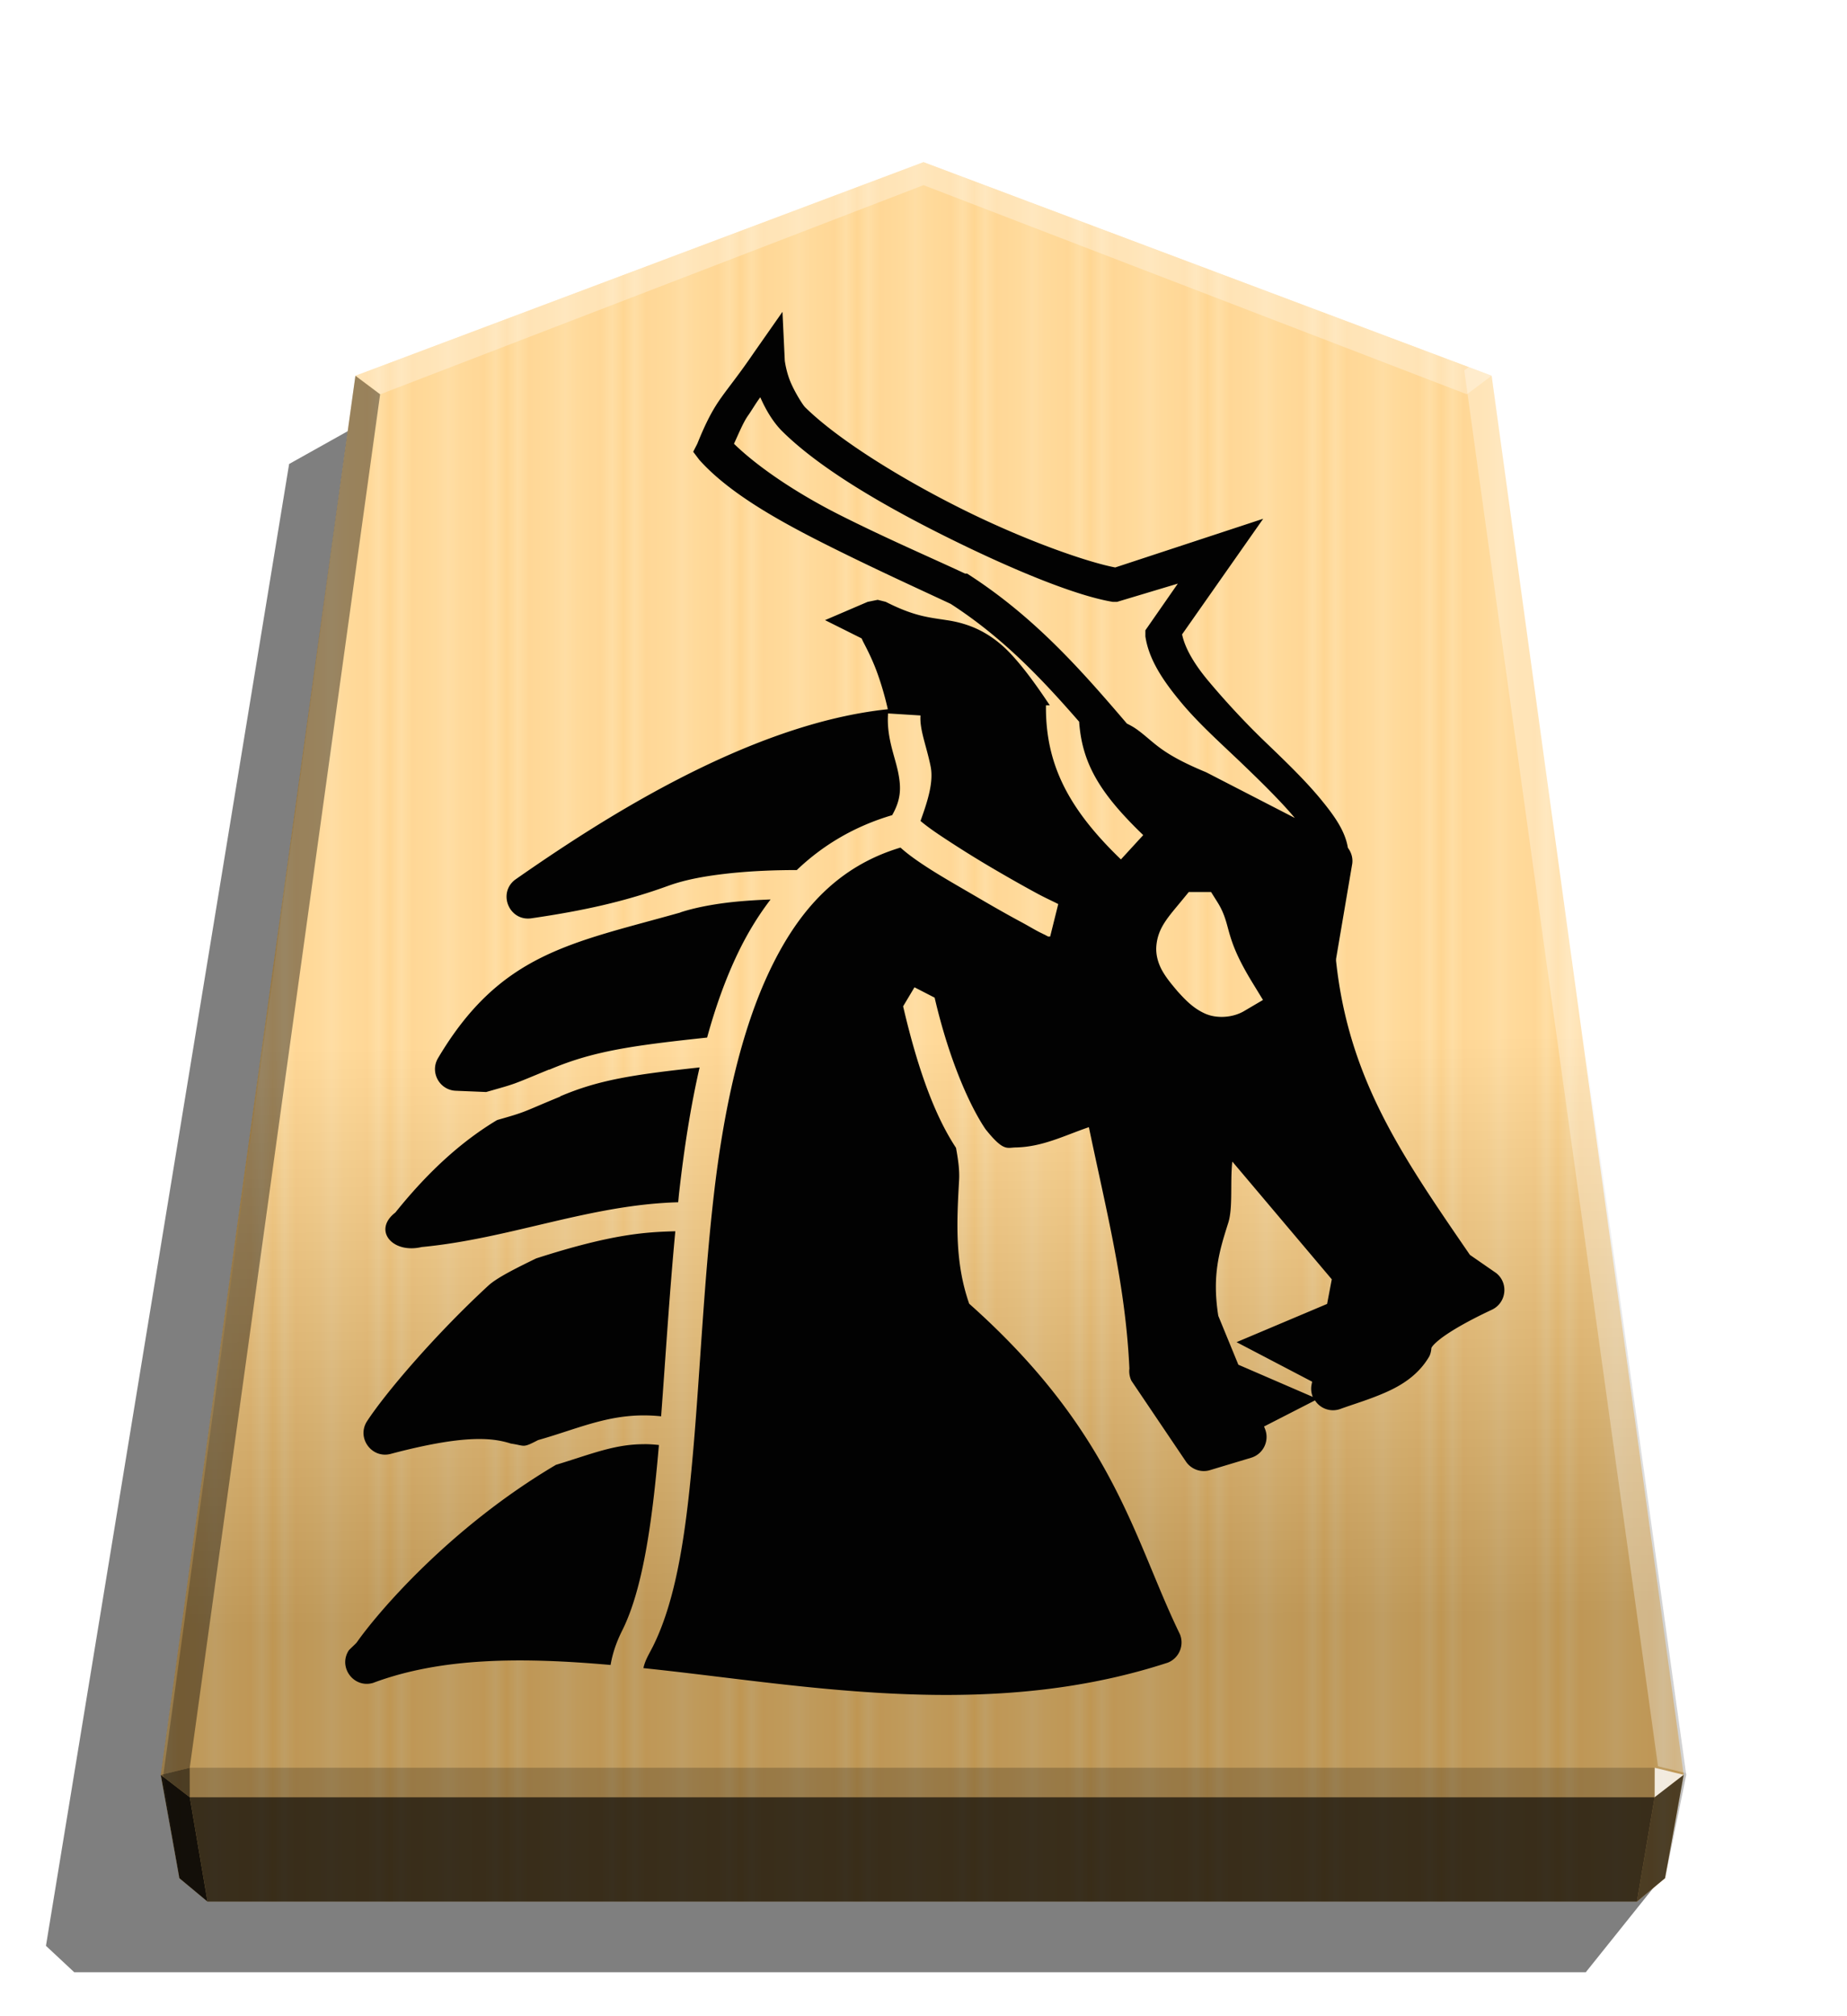 <svg xmlns="http://www.w3.org/2000/svg" width="498.898" height="544.252" viewBox="0 0 1320 1440">
    <defs>
        <linearGradient id="0_HORSE_svg__a" x1="236.943" x2="278.677" y1="670.458" y2="670.458" gradientUnits="userSpaceOnUse" spreadMethod="reflect">
            <stop offset="0" stop-color="#ffd285"/>
            <stop offset=".232" stop-color="#ffcd79"/>
            <stop offset=".616" stop-color="#ffca73"/>
            <stop offset=".808" stop-color="#ffd386"/>
            <stop offset="1" stop-color="#ffc86e"/>
        </linearGradient>
        <linearGradient id="0_HORSE_svg__b" x1="660" x2="670.254" y1="115.844" y2="1157.469" gradientUnits="userSpaceOnUse">
            <stop offset=".604" stop-color="#fff"/>
            <stop offset="1"/>
        </linearGradient>
        <filter id="0_HORSE_svg__c" width="1.07" height="1.058" x="-.035" y="-.029" color-interpolation-filters="sRGB">
            <feGaussianBlur in="SourceGraphic" result="blur" stdDeviation="6"/>
            <feDiffuseLighting in="blur" lighting-color="#fff" result="diffuse" surfaceScale="4">
                <feDistantLight azimuth="235" elevation="45"/>
            </feDiffuseLighting>
            <feSpecularLighting in="blur" lighting-color="#fff" result="specular" specularExponent="25" surfaceScale="4">
                <feDistantLight azimuth="280" elevation="45"/>
            </feSpecularLighting>
            <feComposite in="diffuse" in2="SourceGraphic" k1="1.4" operator="arithmetic" result="lit"/>
            <feComposite in="lit" in2="specular" k2="1" k3="1" operator="arithmetic" result="shaded"/>
            <feComposite in="shaded" in2="SourceGraphic" operator="in"/>
        </filter>
    </defs>
    <path d="m1189.86 1338.05-56.54 70.558H53.07l-20.226-18.874L206.632 331.386l63.085-35.291z" opacity=".5"/>
    <path fill="url(#0_HORSE_svg__a)" d="M660 115.844 254.043 268.378l-139.111 999.236 13.312 73.804 20.099 16.718H1169.89l20.099-16.718 13.312-73.804-137.282-999.246z"/>
    <path fill="url(#0_HORSE_svg__b)" d="M660 115.844 253.994 268.369l-137.243 999.246 11.442 73.812 20.099 16.719h1021.563l20.134-16.728 15.13-73.802-139.1-999.248z" opacity=".25" style="mix-blend-mode:overlay"/>
    <path fill="#fff" d="m1182.559 1262.571-.043 21.064 20.75-16.013z" opacity=".8"/>
    <path d="m1203.266 1267.622-20.75 16.013-12.661 74.512 20.099-16.719z" opacity=".6"/>
    <g fill="#fff">
        <path d="m254.044 268.378 17.664 13.248 388.293-149.381v-16.402z" opacity=".3"/>
        <path d="m1066.019 268.368-17.664 13.248L660 132.246v-16.402z" opacity=".3"/>
        <path d="m1064.146 251.267-17.664 13.248 138.452 996.966 20.707 5.052z" opacity=".3"/>
    </g>
    <path d="m253.994 268.369 17.664 13.248-136.07 980.953-20.707 5.052z" opacity=".4"/>
    <path d="m114.881 1267.622 20.75 16.013 12.661 74.512-20.099-16.719z" opacity=".9"/>
    <path d="m135.588 1262.571.043 21.064-20.75-16.013z" opacity=".6"/>
    <path d="M135.588 1262.571h1046.971l-.043 21.064H135.631z" opacity=".2"/>
    <path d="m1182.516 1283.635-12.661 74.512H148.292l-12.661-74.512z" opacity=".7"/>
    <path fill="#020202" d="m559.213 222.717-20.29 28.975c-11.026 16.137-17.249 23.556-23.182 31.864-5.987 8.316-10.93 17.32-17.374 33.331l-2.956 5.779 4.366 5.77c20.411 22.848 54.035 42.066 88.372 59.392 34.327 17.323 69.071 33.072 91.266 43.47 36.966 23.849 64.846 53.182 91.818 84.16 2.108 29.641 14.567 50.937 45.8 80.983l-15.935 17.373c-37.555-36.122-54.035-68.12-53.578-110.065h2.738c-8.926-13.42-17.986-26.078-27.389-36.22-16.332-17.628-32.945-22.609-46.358-24.618-13.399-2.057-23.381-2.868-43.465-13.043-.063-.032-5.682-1.448-5.774-1.448h-.01c-.254.039-7.193 1.448-7.193 1.448l-30.427 13.043 26.076 13.017c.431.712.66 1.448 1.447 2.957 2.21 4.26 5.58 10.74 8.723 18.842 3.259 8.521 6.291 18.534 8.62 28.835-100.738 10.478-208.45 81.328-266.49 121.822-12.435 9.738-4.048 29.62 11.57 27.512 37.948-5.504 67.602-12.169 98.36-23.37l.356-.145.01.016c12.575-4.46 27.036-6.866 41.382-8.471 18.867-2.108 37.065-2.515 49.754-2.515 18.603-17.762 41.153-31.256 68.167-39.212 6.39-11.313 6.487-19.552 4.257-30.628-2.439-11.95-8.42-25.151-7.198-42.018L657.858 511c-.736 10.143 4.26 21.687 7.198 36.22 2.337 11.237-2.108 25.06-7.198 39.11 2.827 2.438 7.712 6.182 15.936 11.594 9.942 6.594 22.71 14.671 34.773 21.735 12.06 7.1 24.125 13.904 33.316 18.842 4.56 2.438 8.72 4.369 11.59 5.778 1.448.686 2.108 1.093 2.827 1.397l-5.768 23.198h-1.448c-.61-.24-2.21-1.22-2.827-1.448-1.22-.584-1.295-.66-2.962-1.447-3.259-1.6-8.313-4.659-13.022-7.199-9.533-5.072-21.006-11.62-33.332-18.842-12.324-7.198-25.726-14.782-36.225-21.734-7.1-4.669-12.586-8.705-17.168-12.843-44.288 13.297-72.348 44.034-92.909 86.74-21.432 44.49-33.69 101.922-40.576 162.232-6.904 60.315-9.634 123.11-14.465 179.633-4.87 56.518-11.352 106.616-28.97 141.965-2.957 5.791-5.583 9.83-6.795 15.461 21.555 2.26 43.607 4.996 66.167 7.72 98 11.889 203.916 22.521 308.555-11.606 8.01-3.13 11.97-12.268 8.727-20.257-32.897-67.475-46.745-143.784-150.637-236.12-10.294-29.653-8.925-57.875-7.198-88.366.406-7.199-.762-15.02-2.21-22.954-13.5-20.399-26.202-51.314-37.796-101.08l8.118-13.586 14.402 7.404c11.29 48.457 26.922 80.117 36.365 93.943 12.984 16.259 15.3 13.117 21.73 13.043 19.194-.432 34.606-8.522 52.146-14.486 12.486 60.123 26.17 112.372 28.949 172.387-.381 2.957.147 6.008 1.448 8.733l39.108 57.93c3.869 5.498 10.93 7.914 17.374 5.793l28.97-8.712c8.62-2.515 13.3-11.87 10.145-20.29l-.813-2.057 36.406-18.641c3.868 6.01 11.3 8.514 18.014 6.15 9.532-3.478 20.345-6.587 31.858-11.604 11.524-4.996 23.901-12.367 31.864-26.06.863-1.829 1.295-3.785 1.448-5.794.053-.33.762-2.286 7.198-7.239 6.49-4.846 18.039-11.8 36.194-20.284 10.305-4.996 11.87-18.987 2.957-26.086l-18.817-13.018c-48.502-70.654-86.604-125.432-95.653-209.945-.053-.483.043-.94 0-1.448l11.575-68.084c.533-4.173-.762-8.123-3.132-11.27-1.93-11.991-9.636-22.72-18.532-33.636-11.234-13.812-25.649-27.695-40.56-41.997-14.905-14.303-29.1-29.81-40.556-43.46-10.886-12.987-16.96-24.181-18.837-33.332l57.95-82.573-105.745 34.778c-20.249-3.868-63.521-19.022-107.193-40.576-44.896-22.162-90.9-50.643-114.457-73.882-1.6-1.6-6.902-9.934-10.14-17.379-3.259-7.404-4.366-15.687-4.366-15.93zm-15.855 61.02c3.864 8.867 9.195 17.912 15.855 24.463 27.531 27.166 74.08 53.987 120.235 76.77 46.155 22.784 89.96 40.626 115.885 44.907h2.956l43.465-13.043-23.182 33.331v4.356c2.514 17.072 13.403 32.687 26.091 47.822 12.69 15.133 28.533 29.158 43.444 43.465 14.052 13.482 27.597 26.858 37.275 38.4l-63.34-32.623c-33.101-13.703-36.487-21.092-49.258-30.422-2.108-1.524-4.66-3.043-7.407-4.356-32.704-38.2-66.098-76.333-114.23-107.15h-1.448c-23.099-10.826-56.481-25.177-89.814-41.993-30.5-15.39-58.297-34.095-75.328-50.71 3.434-7.404 6.596-15.314 10.145-20.282 2.032-2.804 5.819-9.223 8.656-12.934zM849.582 637.1h15.936l4.557 7.244c5.583 8.804 6.7 16.302 8.93 23.612 2.21 7.315 5.58 16.548 15.396 32.768l8.216 13.457-13.56 7.978c-8.118 4.77-19.536 5.43-27.694 1.829-8.118-3.61-13.637-9.177-19.357-15.492l-.181-.212-.207-.206c-4.044-4.834-7.508-8.87-10.376-13.721-2.956-4.847-5.278-11.344-4.869-18.123.914-13.554 8.52-21.21 18.552-33.455zm-298.88 5.324c-9.03.33-18.817.914-28.728 2.006-12.94 1.474-25.791 3.935-35.75 7.214l.032.078C408.315 673.7 357.603 680.57 312.97 755.865c-5.888 10.173 1.295 22.896 13.022 23.178l21.415.889.155-.031c22.332-6.348 17.053-4.618 44.917-16.05l.062.144c30.908-13.168 58.432-17.158 112.815-22.95 5.883-21.454 13.089-41.815 22.065-60.45 6.596-13.754 14.379-26.537 23.274-38.158zm-50.72 119.956c-48.473 5.212-72.56 9.106-99.628 20.64l.067.165c-27.812 11.413-22.939 10.463-45.041 16.744l-.712.381c-22.575 13.655-46.486 33.774-72.12 65.696-16.331 12.566-2.234 29.62 18.817 24.646 62.935-5.951 120.202-30.279 183.317-31.972.25-2.439.432-4.77.711-7.199 3.434-30.37 8.014-60.484 14.587-89.09zm380.802 67.314 70.999 84.015-3.348 17.58-64.699 27.3 54.007 28.231-.431 2.26a15.2 15.2 0 0 0 .914 8.62l-53.206-22.998-14.346-34.918c-4.669-29.557.99-46.922 7.198-66.637 3.348-10.82 1.22-28.88 2.827-43.444zm-398.15 49.681-.053.01c-20.904.585-44.643 1.753-99.39 19.384-13.273 6.461-27.604 13.49-34.007 19.266-37.949 34.97-73.42 76.481-86.9 97.063-7.703 12.05 3.65 27.19 17.374 23.173 49.786-13.086 70.957-11.964 85.463-7.24 10.437 1.5 8.036 3.414 19.415-2.489 31.21-8.82 53.87-20.546 87.954-16.984 3.132-41.879 5.89-87.033 10.144-132.184zm-22.14 152.059-.035.015v.02c-21.263-.094-38.308 7.235-63.129 14.733-75.885 44.815-127.527 105.676-142.337 126.798-.66.94-5.278 5.067-5.773 5.794-7.712 12.05 3.65 27.195 17.373 23.177 49.075-18.37 106.815-18.382 169.768-12.822 1.828-10.703 5.58-19.182 8.417-24.841 14.465-29.006 21.313-76.15 26.092-131.832.01-.132 0-.28.02-.432-3.652-.406-7.096-.61-10.396-.61" enable-background="accumulate" filter="url(#0_HORSE_svg__c)" overflow="visible"/>
</svg>
